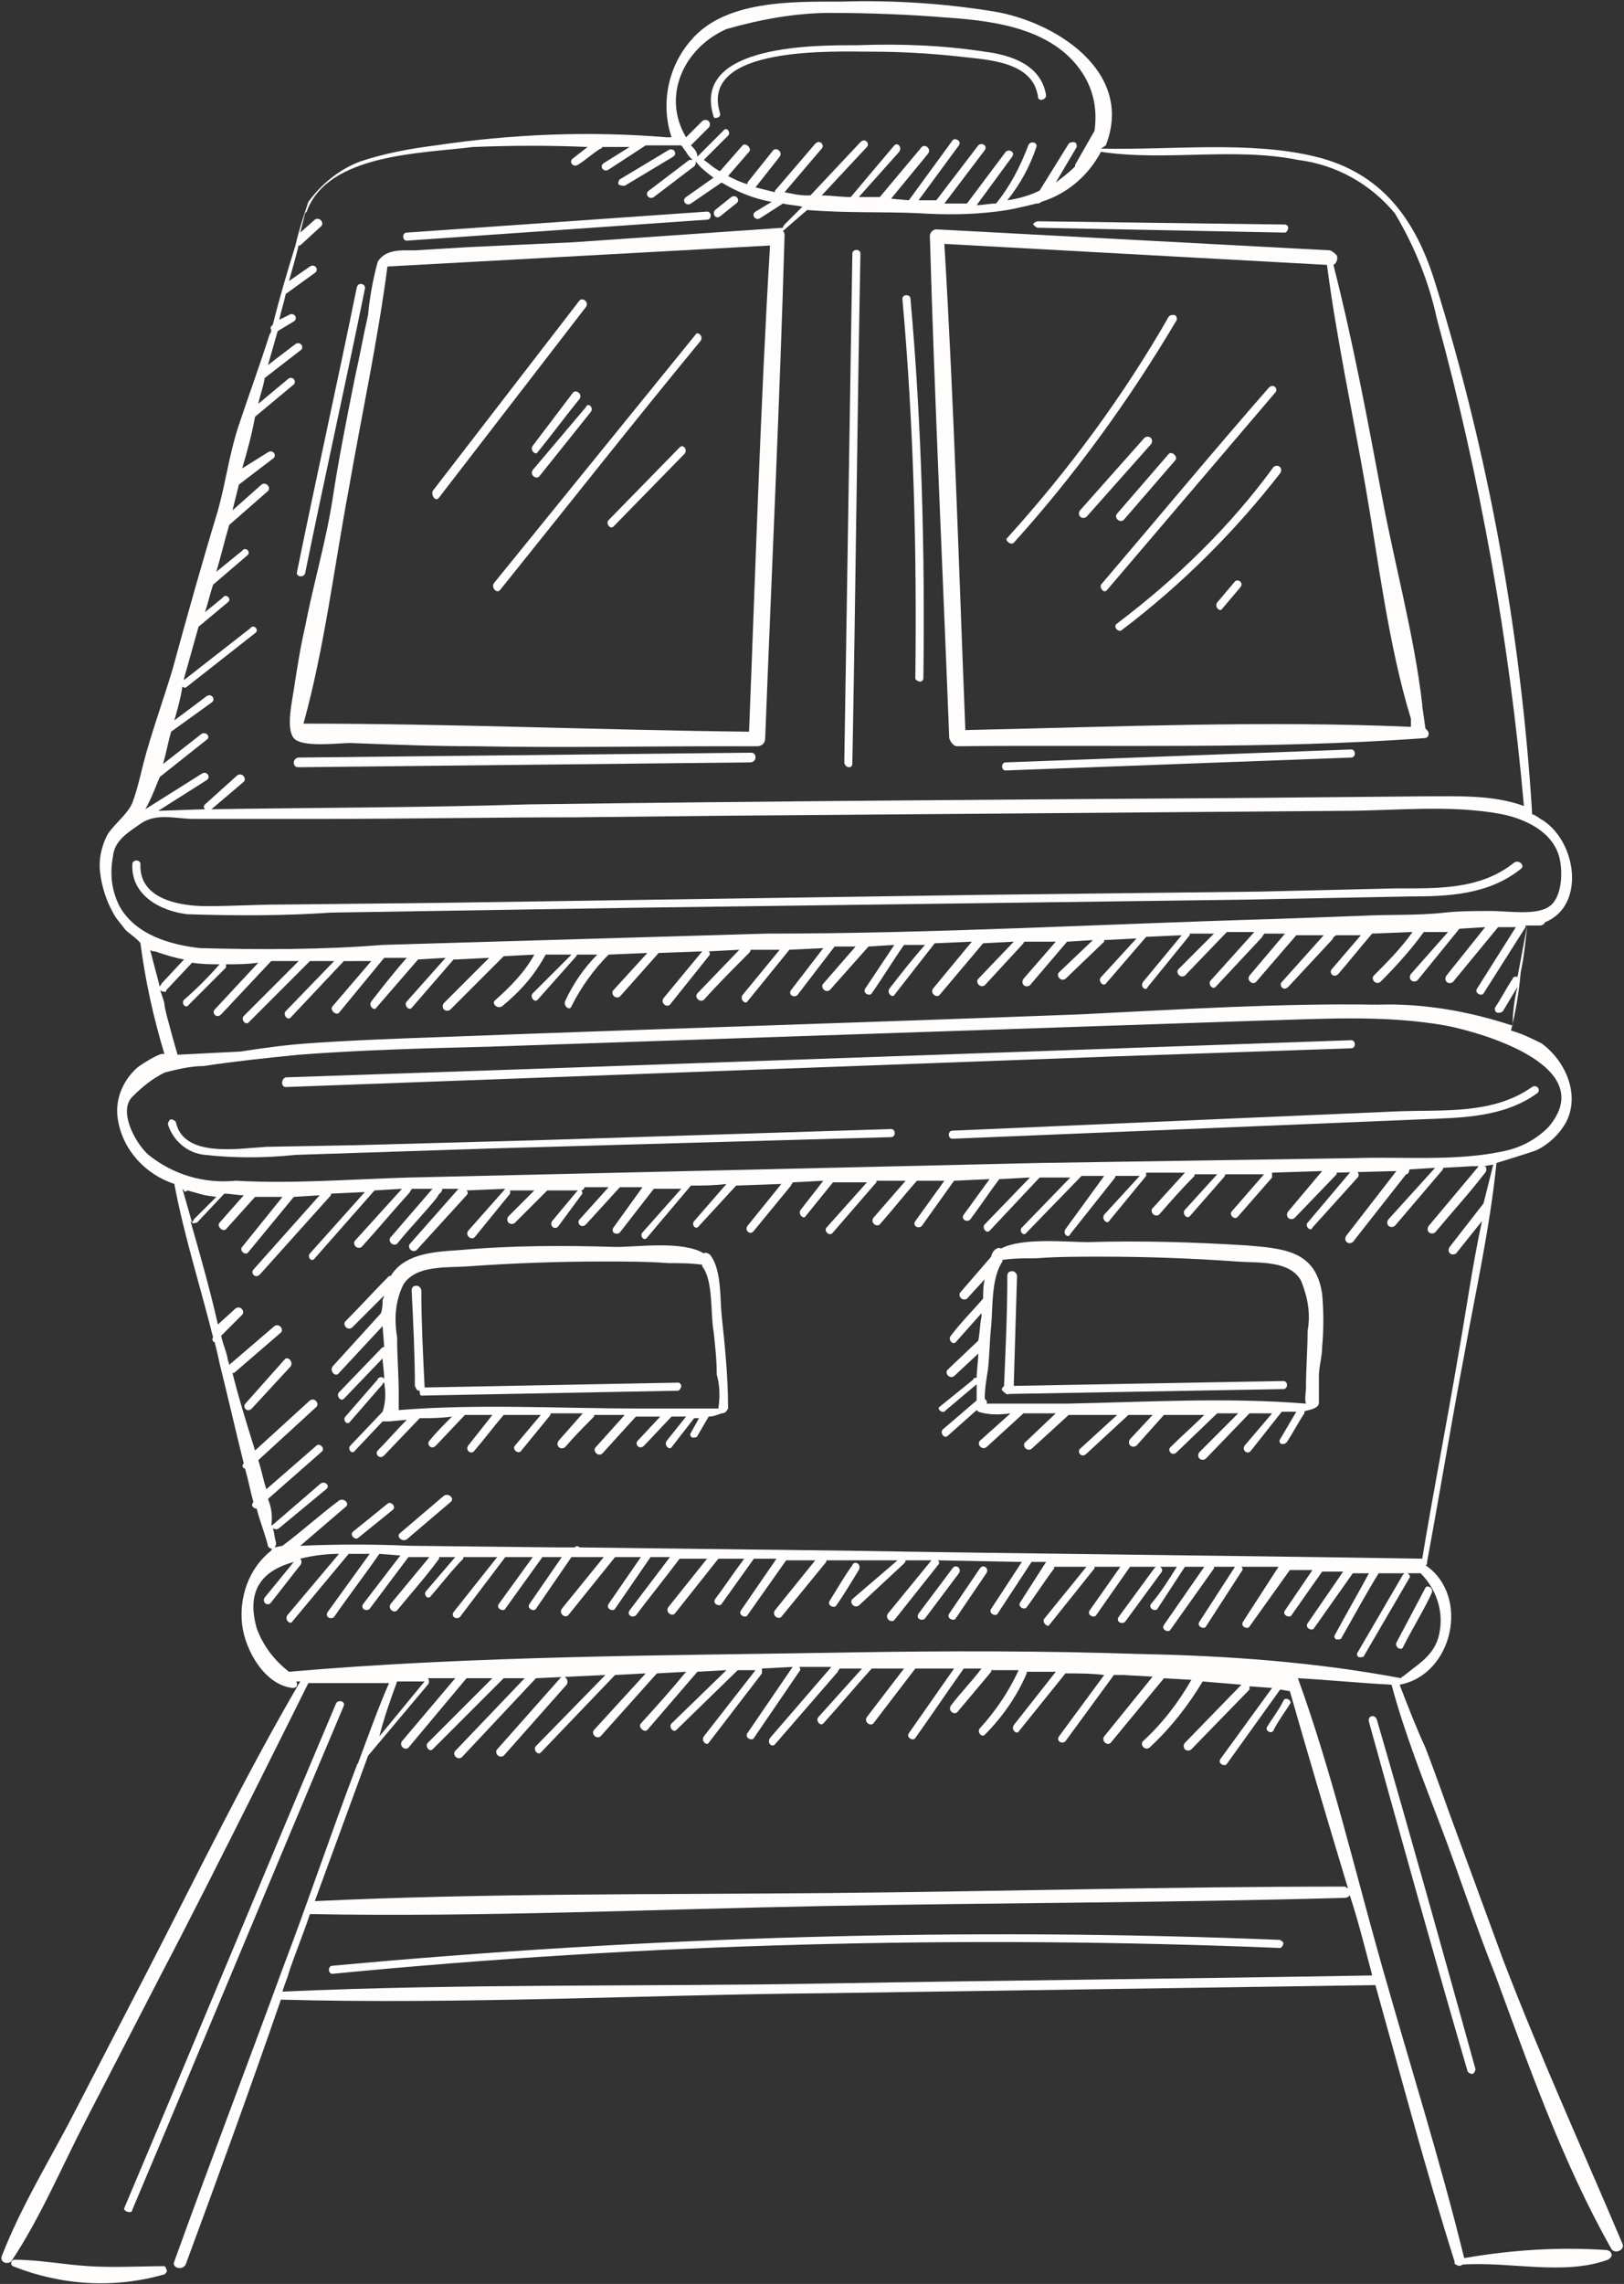 <?xml version="1.0" encoding="utf-8"?>
<!-- Generator: Adobe Illustrator 23.0.6, SVG Export Plug-In . SVG Version: 6.00 Build 0)  -->
<svg version="1.1" id="Layer_1" xmlns="http://www.w3.org/2000/svg" xmlns:xlink="http://www.w3.org/1999/xlink" x="0px" y="0px"
	 viewBox="0 0 100.6 141.4" style="enable-background:new 0 0 100.6 141.4;" xml:space="preserve">
<rect x="0" y="0" width="100.6" height="141.4" fill="#333333" stroke="none"/>
<style type="text/css">
	.st0{fill:#FFFCFC;}
</style>
<title>4</title>
<g id="_14">
	<path class="st0" d="M59.3,46.2c9.6-0.1,19.3,0.2,28.9-0.5c0.2,0,0.3-0.1,0.3-0.3c0-0.1-0.1-0.2-0.2-0.3l-0.2-1.4c0,0,0-0.1,0-0.1
		c-0.5-4.3-1.7-8.6-2.5-12.9c-0.9-4.8-1.8-9.6-3-14.3c0.2-0.1,0.3-0.4,0.2-0.6c-0.1-0.1-0.2-0.2-0.4-0.3l-24.4-1.3
		c-0.2,0-0.4,0.2-0.4,0.4c0.3,10.4,0.8,20.7,1.2,31.1C58.9,46,59.1,46.2,59.3,46.2z M82.2,16.4c0.6,4.6,1.6,9.2,2.4,13.8
		s1.4,9.7,2.8,14.3v0.5c-9.1-0.4-18.4,0-27.6,0.2c-0.4-10-0.7-20.1-1.3-30.1L82.2,16.4z"/>
	<path class="st0" d="M10.2,140.3c-1.5,0-3.1,0.1-4.7,0s-3.1-0.4-4.6-0.4c-0.2,0-0.3,0.3-0.1,0.4c3,1.2,6.3,1.4,9.4,0.5
		c0.1-0.1,0.2-0.2,0.1-0.3C10.3,140.4,10.2,140.3,10.2,140.3z"/>
	<path class="st0" d="M100.5,138.9c-2.5-5.9-5.1-11.6-7.4-17.6c-1.1-3-2.2-6-3.3-9c-0.5-1.4-1-2.8-1.5-4.1c-0.6-1.3-1.1-2.6-1.6-3.9
		c3.3-0.6,4.4-5.5,1.6-7.4l0,0c0.1,0,0.1-0.1,0.1-0.2c0.8-4.3,1.5-8.6,2.3-12.8c0.7-3.9,1.6-7.9,2-11.9c0,0,2.3-0.7,2.5-0.8
		c0.8-0.4,1.4-1,1.8-1.7c0.9-1.7,0-3.8-1.5-4.9c-0.6-0.3-1.2-0.6-1.9-0.8l0,0c0.3-1.2,0.5-2.4,0.6-3.6c0.2-0.9,0.3-1.9,0.4-2.9h0.1
		c0.1,0,0.1,0,0.2,0c0.1,0,0.1,0,0.2,0h0.3c0.1,0,0.3-0.1,0.3-0.2c2.5-1,2-4.9-0.1-6.3c-0.2-0.1-0.4-0.3-0.7-0.4c0,0,0-0.1,0-0.2
		c-0.7-11.1-2.7-22.1-6-32.7c-1.2-3.9-3.3-6.8-7.4-7.8s-8.9-0.4-13.3-0.5L68.5,9c1.8-4.6-3.2-7.7-7-8.3c-3.1-0.5-6.3-0.7-9.4-0.6
		c-3,0-7.2-0.1-9.3,2.4c-1.4,1.6-1.9,3.9-1.2,6h-0.3C36.5,8.1,31.7,8.3,27,9c-1.6,0.2-3.2,0.5-4.7,1c-1.3,0.5-2.4,1.4-3.2,2.5
		c-0.3,0.9-0.6,1.8-0.8,2.7c-0.5,1.6-1,3.3-1.4,4.9l0,0c-0.1,0.1-0.2,0.2-0.1,0.3c0,0,0,0,0,0c0,0.1,0,0.2-0.1,0.3
		c-0.6,1.9-1.3,3.8-1.9,5.6s-0.8,3.5-1.3,5.3c-1,3.3-1.9,6.5-2.8,9.8c-0.6,2-1.3,3.9-1.8,5.8c-0.2,0.8-0.4,1.7-0.7,2.5
		c-0.3,0.7-1,1.2-1.5,1.9c-0.4,0.7-0.6,1.6-0.5,2.4c0.1,0.9,0.4,1.8,0.8,2.5c0.2,0.4,0.5,0.7,0.8,1.1c0.1,0.1,0.8,0.6,0.9,0.8
		c0.3,2.3,0.8,4.6,1.5,6.9c-0.1-0.3-1.6,0.7-1.7,0.8c-0.9,0.8-1.4,2-1.2,3.2c0.3,1.9,1.7,3.4,3.5,4c0.6,3.2,1.6,6.3,2.4,9.5
		c-0.1,0.1,0,0.3,0.1,0.3c0,0,0,0,0,0c0.1,0.4,0.2,0.8,0.3,1.3c0.5,2,1,4.2,1.5,6.2c-0.1,0.1-0.1,0.2,0,0.3c0,0,0.1,0,0.1,0.1
		c0.2,0.7,0.3,1.3,0.5,2L15.7,93c-0.2,0.2,0,0.4,0.2,0.4c0.2,0.8,0.5,1.5,0.7,2.3c0,0.1,0.2,0.2,0.3,0.2c0,0-0.1,0-0.1,0.1
		c-1.4,1.1-2,2.9-1.8,4.6c0.2,1.6,1.4,3.7,3.1,3.9c0.1,0,0.3,0,0.3-0.2c0-0.1,0-0.2-0.1-0.2h0.3c-3.4,5.8-6.4,12-9.5,18l-4.5,8.7
		c-1.5,2.9-3.3,5.8-4.5,8.9c-0.1,0.4,0.4,0.5,0.6,0.3c1.8-2.7,3.1-5.8,4.6-8.7l4.7-9.1c3.1-5.9,9.1-18,9.1-18c1.7,0,3.3,0,5,0
		c-0.7,1.6-1.3,3.3-1.9,4.9l0,0c0,0.1-0.1,0.1-0.1,0.2c-1.6,4.2-3,8.4-4.6,12.6c-2.2,6-4.5,12-6.7,18.1c-0.2,0.4,0.5,0.6,0.7,0.2
		c2-5.4,4-10.9,5.9-16.4c11.2,0.3,22.5-0.3,33.8-0.4l34-0.5l0,0c1.6,5.7,3.1,11.4,4.9,17.1c0,0.1,0,0.2,0.1,0.2
		c0.1,0.1,0.3,0.1,0.4,0c2.9-0.2,6.3,0.7,9-0.3c0.2-0.1,0.3-0.3,0.2-0.4c0-0.1-0.2-0.2-0.3-0.2c-3-0.2-5.9,0-8.8,0.5
		c-1.5-6.1-3.4-12.1-5.1-18.1s-3.1-12-5.2-17.8c1.9,0.1,3.8,0.3,5.8,0.4c0.8,3,2,6,3.1,8.9s2.1,6,3.3,9c2.1,5.7,4.2,11.7,7.2,17
		C100,139.6,100.7,139.3,100.5,138.9z M45,1.8c2.1-0.6,4.3-1,6.4-1c2.5,0,5,0.1,7.4,0.3c2.9,0.2,6.3,0.7,8.1,3.2
		c0.8,1.1,1.1,2.4,0.9,3.8c-0.4,0.7-0.8,1.4-1.2,2.1c0,0,0,0.1,0,0.1c-0.4,0.4-0.8,0.7-1.2,1l0,0l1.3-2.2c0-0.1,0-0.3-0.2-0.3
		c-0.1,0-0.2,0-0.3,0.1l-1.8,2.9c-0.6,0.3-1.3,0.5-2,0.6c0.8-1,1.4-2.1,1.8-3.3c0.1-0.3-0.4-0.4-0.5-0.1c-0.5,1.3-1.1,2.5-2,3.6
		c-0.4,0-0.8,0.1-1.2,0.1l2.2-3c0.2-0.3-0.2-0.5-0.4-0.3l-2.4,3.2c-0.5,0-0.9,0-1.4,0L61,9.3c0.2-0.3-0.2-0.5-0.4-0.3L58,12.4h-0.4
		h-0.7L59.4,9c0.2-0.3-0.3-0.5-0.4-0.3l-2.7,3.7l-1.1-0.1l2.3-2.8c0.2-0.3-0.2-0.6-0.4-0.4l-2.6,3.1h-1.3l2.5-2.8
		c0.2-0.3-0.1-0.6-0.3-0.4l-2.7,3.2l0,0c-0.6,0-1.2-0.1-1.8-0.1l2.8-3c0.2-0.2-0.1-0.6-0.4-0.3l-3.1,3.3H50c-0.5,0-0.9-0.1-1.4-0.2
		l2.3-2.7c0.2-0.2-0.1-0.6-0.4-0.3l-2.4,2.8c-0.1,0.1-0.1,0.1-0.1,0.2c-0.4-0.1-0.8-0.2-1.2-0.3l1.5-1.9c0.2-0.3-0.2-0.6-0.4-0.4
		l-1.6,2c0,0,0,0,0,0.1c-0.4-0.1-0.8-0.3-1.2-0.5l1.3-1.5c0.2-0.2-0.2-0.6-0.4-0.4l-1.4,1.6c-0.4-0.2-0.7-0.5-1-0.7l1.5-1.5
		c0.2-0.2-0.1-0.6-0.3-0.3l-1.6,1.6C43.2,9.4,43,9.2,42.8,9l1.1-1.1c0.1-0.1,0.1-0.3,0-0.4s-0.3-0.1-0.4,0l-1,1C41,6,42.3,3,45,1.8z
		 M9.9,48.1l2.9-2.3c0.3-0.2-0.1-0.6-0.4-0.3l-2.3,1.8c0.2-0.7,0.3-1.3,0.5-2l2.5-1.8c0.3-0.2,0-0.6-0.3-0.4l-2,1.5
		c0.2-0.7,0.4-1.4,0.5-2.1c0.1,0.1,0.2,0.1,0.3,0c1.4-1.1,2.8-2.2,4.2-3.3c0.3-0.2-0.1-0.6-0.3-0.3l-4.1,3.2c0,0,0,0,0-0.1l0.9-3.2
		l1.8-1.5c0.3-0.2-0.1-0.6-0.3-0.3l-1.1,0.9c0.2-0.6,0.3-1.1,0.5-1.7l2.1-1.8c0.3-0.2-0.1-0.6-0.3-0.3l-1.6,1.3
		c0.3-1,0.5-1.9,0.8-2.9l2.4-2.1c0.2-0.2-0.1-0.6-0.4-0.4l-1.8,1.6l0.4-1.6l2.1-1.6c0.3-0.2,0-0.6-0.3-0.4L15,29
		c0.3-1,0.6-2.1,0.8-3.2l2.4-2c0.2-0.2-0.1-0.6-0.4-0.3l-1.8,1.5c0.1-0.5,0.3-1,0.4-1.6l2.2-1.7c0.3-0.2,0-0.6-0.3-0.4l-1.7,1.3
		l0.6-2.1l1-0.6c0.3-0.2,0-0.6-0.3-0.4l-0.6,0.3c0.1-0.5,0.3-1.1,0.4-1.6l0,0l1.8-1.3c0.3-0.2,0-0.6-0.3-0.4l-1.3,0.9
		c0.2-0.7,0.4-1.4,0.6-2.2c0.1,0,0.1,0,0.2-0.1l1.2-1.1c0.2-0.2-0.1-0.6-0.4-0.4l-0.9,0.8c0.1-0.4,0.2-0.8,0.3-1.2c0,0,0,0,0.1-0.1
		c1.3-3.6,7.2-3.6,10.3-4C31.9,9,34.1,9,36.4,9.1l-0.9,0.7c-0.3,0.2,0,0.6,0.3,0.4c0.5-0.3,0.9-0.7,1.4-1c0,0,0.1,0,0.1-0.1h1.7
		l-1.6,1c-0.3,0.2,0,0.6,0.3,0.4l2.3-1.5c0.8,0,1.5,0,2.2,0c0.1,0.1,0.2,0.3,0.3,0.4c0.1,0.2,0.2,0.3,0.4,0.5c-0.1,0-0.1,0-0.2,0
		l-2.5,1.9c-0.3,0.2,0,0.6,0.3,0.4l2.5-1.9c0.1-0.1,0.1-0.2,0.1-0.3c0.3,0.4,0.7,0.7,1.1,1l-1.7,1.2c-0.3,0.2,0,0.6,0.3,0.4l1.9-1.3
		l0,0c1,0.6,2,1,3.1,1.2l-1,0.6c-0.3,0.2,0,0.6,0.3,0.4l1.4-0.9l0,0c0.4,0.1,0.8,0.1,1.2,0.2l-1.1,1.1c0,0-0.1,0.1-0.1,0.2L35.5,15
		L29,15.3l-3.3,0.2c-0.8,0-1.8-0.1-2.3,0.7c-0.3,1.1-0.5,2.2-0.6,3.3c-0.3,1.3-0.5,2.5-0.8,3.8c-0.5,2.5-1,5-1.4,7.6
		s-1.2,5.3-1.7,7.9c-0.3,1.3-0.5,2.6-0.7,3.9c-0.1,0.7-0.5,2.4,0,3S21,46,21.7,46c2.6,0.1,5.2,0.2,7.8,0.2c5.2,0.1,10.3,0,15.5,0
		h1.9c0.3,0,0.5-0.2,0.5-0.5c0.4-10.3,0.9-20.7,1.2-31.1c0-0.1,0-0.2-0.1-0.3L50,13c2.4,0.2,4.8,0.1,6.9,0.2
		c1.6,0.1,3.2,0.1,4.8-0.1l0,0c0.9-0.1,1.7-0.3,2.5-0.5c0.1,0,0.2,0,0.3-0.1l0,0c1.6-0.5,2.9-1.6,3.7-3.1c4,0.6,8.2-0.3,12.2,0.5
		c2.4,0.3,4.5,1.5,6,3.3c1.2,2,2.1,4.2,2.6,6.5c2.7,9.9,4.5,20,5.4,30.2c-1.9-0.7-4.1-0.6-6.1-0.6l-10.9,0.1
		c-14.9,0.1-29.8,0.2-44.7,0.4C26.3,50,19.7,50,13.1,50.1l2-1.7c0.2-0.2-0.1-0.6-0.4-0.4l-2,1.8c-0.1,0.1-0.1,0.2,0,0.3c0,0,0,0,0,0
		l-2.9,0.1l3-1.9c0.3-0.2,0-0.6-0.3-0.4l-3.5,2.2C9.4,49.4,9.6,48.8,9.9,48.1z M47.7,15.2c-0.6,10-0.9,20.1-1.3,30.1
		c-9.2-0.1-18.4-0.5-27.6-0.5c1.3-4.7,1.9-9.7,2.8-14.5c0.8-4.6,1.8-9.2,2.4-13.8L47.7,15.2z M7.4,56.1c-0.5-1-0.6-2-0.4-3.1
		c0.1-1,1-1.5,1.7-2c1-0.7,2.2-0.3,3.3-0.3c2.6,0,5.3,0,7.9,0c5.2,0,10.5-0.1,15.7-0.1l9.6-0.1c12.7-0.1,25.3-0.2,38-0.3
		c3.2,0,6.6-0.4,9.8,0.2c1.5,0.3,3.2,1.1,3.6,2.7c0.2,0.8,0.2,2.4-0.6,3s-2.6,0.3-3.6,0.3s-2,0-2.9,0.1c-1.8,0.2-3.4,0.1-5.2,0.2
		l-5.5,0.2c-10.4,0.3-20.8,0.9-31.3,0.9l-23.8,0.7c-3.7,0.3-7.5,0.3-11.3,0.2C10.6,58.5,8.4,57.9,7.4,56.1z M9.3,58.8
		c0.1,0.1,0.2,0.1,0.3,0.1c0.6,0.2,1.2,0.4,1.8,0.5L10,60.9c0,0.1-0.1,0.1-0.1,0.2C9.7,60.3,9.5,59.6,9.3,58.8z M9.9,61.2
		c0,0.1,0.1,0.2,0.3,0.2c0.1,0,0.1,0,0.1-0.1l1.6-1.7l0,0c0.6,0.1,1.2,0.1,1.7,0.1c-0.7,0.8-1.4,1.5-2.2,2.2
		c-0.2,0.2,0.1,0.6,0.3,0.3l2.3-2.3c0-0.1,0-0.2,0-0.2c0.7,0,1.3,0,2-0.1l-2.7,2.9c-0.2,0.2,0.1,0.6,0.4,0.3l3.1-3.3h0.5h1.2
		c-1.1,1.1-2.3,2.3-3.4,3.4c-0.2,0.2,0.1,0.6,0.3,0.4l3.8-3.8h1.5l-3,3.1c-0.2,0.2,0.1,0.6,0.3,0.4l3.3-3.5H23l-2.4,2.8
		c-0.2,0.2,0.2,0.6,0.4,0.4l2.8-3.4h1.4c-0.8,0.9-1.5,1.8-2.2,2.7c-0.2,0.3,0.2,0.6,0.3,0.4l2.6-3l1.7-0.1L25.2,62
		c-0.2,0.2,0.1,0.6,0.3,0.4l2.6-3l0,0h0.2l2-0.1l-2.8,2.8c-0.1,0.1-0.1,0.3,0,0.4s0.3,0.1,0.4,0l3.3-3.3l1.9-0.1
		c-0.6,1.1-1.5,2-2.4,2.8c-0.3,0.2,0.1,0.6,0.4,0.4c1.1-0.9,2-1.9,2.7-3.2h1.6L33,61.5c-0.2,0.2,0.1,0.6,0.3,0.4l2.4-2.7
		c0,0,0-0.1,0.1-0.1h1.2c-0.8,0.8-1.5,1.8-2,2.9c-0.1,0.3,0.3,0.6,0.4,0.3c0.6-1.2,1.4-2.3,2.3-3.2l2.4-0.1l-2.1,2.3
		c-0.2,0.2,0.1,0.6,0.4,0.4c0.8-0.9,1.6-1.8,2.4-2.7l2.7-0.1l-2.4,2.9c-0.2,0.3,0.2,0.6,0.4,0.4c0.8-1,1.6-2,2.4-3
		c0.1-0.1,0.1-0.2,0-0.3l1.9-0.1l-2.6,2.7c-0.2,0.2,0.1,0.6,0.4,0.4c0.9-1,1.9-2,2.8-2.9c0,0,0.1-0.1,0.1-0.2h1.8l-2.3,2.8
		c-0.2,0.3,0.2,0.6,0.3,0.4l2.6-3.2l2.1-0.1L49,61.3c-0.2,0.3,0.2,0.5,0.4,0.3l2.3-3H53l-2,2.3c-0.2,0.2,0.1,0.6,0.4,0.4
		c0.8-0.9,1.6-1.8,2.4-2.7l1.6-0.1c-0.6,0.9-1.2,1.8-1.8,2.7c-0.2,0.3,0.3,0.5,0.4,0.3c0.7-1,1.3-2,2-3h1.3
		c-0.8,0.9-1.5,1.8-2.2,2.7c-0.2,0.3,0.2,0.6,0.3,0.4l2.5-3.2l2.3-0.1l-2.4,2.9c-0.2,0.3,0.2,0.6,0.4,0.4l2.7-3.2l0,0l1.9-0.1
		l-2.2,2.3c-0.2,0.2,0.1,0.6,0.4,0.4l2.4-2.6c0,0,0-0.1,0.1-0.1h1.9l-2,2.3c-0.2,0.3,0.1,0.6,0.4,0.4l2.3-2.7l1.6-0.1l-2.1,2
		c-0.2,0.2,0.1,0.6,0.4,0.4l2.4-2.3v-0.1l2-0.1l-2.2,2.4c-0.2,0.2,0.1,0.6,0.3,0.4l2.5-2.9l0,0l2.2-0.1l-2.4,2.9
		c-0.2,0.3,0.2,0.6,0.3,0.3l2.6-3.2c0,0,0,0,0-0.1h1.5l-2.2,2.2c-0.2,0.2,0.1,0.6,0.4,0.4l2.6-2.7h1.7L75,60.7
		c-0.2,0.2,0.1,0.6,0.3,0.4l2.9-3.1c0-0.1,0.1-0.1,0.1-0.2h1.3l-2.2,2.6c-0.2,0.3,0.2,0.6,0.4,0.4l2.5-2.9H82l-2.6,2.9
		c-0.2,0.2,0.1,0.6,0.4,0.3l2.7-2.9c0,0,0.1-0.1,0.1-0.2c0.1,0,0.1-0.1,0.2-0.1h1.5l-1.8,2.1c-0.2,0.2,0.1,0.6,0.4,0.3
		c0.7-0.8,1.4-1.7,2.1-2.5l2.5-0.1c-0.7,1-1.6,1.9-2.4,2.7c-0.2,0.2,0.1,0.6,0.4,0.4c1-1,1.9-2,2.7-3.1h1.5l-2.3,2.6
		c-0.2,0.3,0.1,0.6,0.4,0.4l2.6-3.2l0,0l1.6-0.1l-2.4,3c-0.2,0.3,0.1,0.6,0.4,0.4l2.8-3.4h1.1l-2.4,3.8c-0.2,0.3,0.3,0.5,0.4,0.3
		l2.6-4.1c0,0,0-0.1,0-0.1h0.1c-0.2,1.1-0.4,2.1-0.6,3.2l0,0c-0.1-0.1-0.3,0-0.3,0.1c0,0,0,0,0,0c-0.4,0.6-0.7,1.2-1.1,1.8
		c0,0.1,0,0.3,0.2,0.3c0.1,0,0.2,0,0.3-0.1l0.9-1.5c-0.2,0.8-0.3,1.6-0.3,2.4c-2.7-0.9-5.6-1.4-8.4-1.3c-6.1-0.1-12.3,0.3-18.4,0.6
		c-13.2,0.5-26.3,0.9-39.5,1.4c-2.8,0.1-5.6,0.2-8.4,0.4c-1.4,0.1-2.8,0.3-4.1,0.5L11,65.3c0,0-0.7-2.4-0.8-3
		C10.2,62,10,61.6,9.9,61.2z M9.2,71.5c-0.8-0.7-1.9-2.7-1-3.6c0.6-0.6,1.2-1.1,2-1.5c0.8-0.2,1.6-0.4,2.4-0.4
		c2-0.3,3.9-0.5,5.9-0.7c3.9-0.3,7.9-0.4,11.8-0.5l23.7-0.8l23.7-0.8c4-0.1,8-0.4,11.9,0.3c2.5,0.5,9.5,2.6,6.3,6.3
		c-0.8,0.8-1.8,1.3-2.9,1.5c-2.9,0.6-6.1,0.3-9.1,0.4L64.4,72c-13,0.3-26,0.6-39,0.9c-3.6,0.1-7.2,0.4-10.8,0.2
		C12.6,73.3,10.7,72.7,9.2,71.5z M11.3,73.6l0.1,0.1c0,0.1,0.1,0.1,0.2,0c0,0,0,0,0,0c0.4,0.1,0.7,0.2,1.1,0.3l0.7,0.1L12,75.5
		c0,0.1-0.1,0.1-0.1,0.2C11.7,75,11.5,74.3,11.3,73.6z M16.6,92.8l3.3-2.9c0.3-0.2-0.1-0.6-0.3-0.4l-3.1,2.7
		c-0.2-0.6-0.3-1.2-0.5-1.8l3.6-3.3c0.2-0.2-0.1-0.6-0.4-0.4l-3.4,3.1c-0.5-1.6-1-3.2-1.4-4.8c0,0,0,0,0.1,0l2.9-2.5
		c0.2-0.2-0.1-0.6-0.4-0.4l-2.8,2.4c0-0.1-0.1-0.3-0.1-0.4c-0.1-0.5-0.3-0.9-0.4-1.4l1.3-1.3c0.2-0.2-0.1-0.6-0.4-0.4l-1.1,1
		c-0.5-2.2-1.1-4.3-1.7-6.4c0.1,0.1,0.2,0.2,0.3,0.1c0,0,0,0,0.1,0l1.6-1.7c0,0,0.1-0.1,0.1-0.1c0.4,0,0.8,0.1,1.2,0.1l-1.5,1.7
		c-0.2,0.2,0.2,0.6,0.4,0.4l1.8-2c0.5,0,1.1,0,1.7,0L15,77.2c-0.2,0.2,0.2,0.6,0.4,0.3c0.9-1.1,1.9-2.3,2.8-3.4l1.6-0.1l-4.1,4.6
		c-0.2,0.2,0.1,0.6,0.4,0.3l4.4-4.9c0,0,0-0.1,0-0.1l2.1-0.1l-3.4,3.8c-0.2,0.2,0.1,0.6,0.3,0.3l3.7-4.2l1.7-0.1l-2.9,3.2
		c-0.2,0.2,0.1,0.6,0.4,0.4c1-1.1,2-2.3,3-3.4c0-0.1,0.1-0.1,0.1-0.2h1.3l0,0l-0.1,0.1l-2.5,2.9c-0.2,0.2,0.1,0.6,0.4,0.4
		c0.8-1,1.7-1.9,2.5-2.9c0-0.1,0.1-0.1,0.1-0.2c0.1,0,0.2-0.2,0.2-0.3h1l-3,3.4c-0.2,0.2,0.1,0.6,0.4,0.4l3.1-3.4
		c0.1-0.1,0.1-0.2,0-0.3l2.4-0.1L29,76.2c-0.2,0.3,0.2,0.6,0.4,0.4l2.2-2.7c0-0.1,0-0.2,0-0.2h1.5l-1.6,1.6c-0.1,0.1-0.1,0.3,0,0.4
		c0.1,0.1,0.3,0.1,0.4,0l2-2h1.9l-0.1,0.1l-1.5,1.8c-0.2,0.3,0.2,0.6,0.4,0.3L36,74c0.1-0.1,0.1-0.2,0-0.3l0,0
		c0.1,0,0.2-0.1,0.2-0.2h1.5l-1.8,2c-0.2,0.2,0.1,0.6,0.4,0.3l2.1-2.3h1.4L38,76c-0.2,0.3,0.2,0.5,0.4,0.3l2.1-2.7h1.7l-2.4,2.7
		c-0.2,0.2,0.1,0.6,0.3,0.3l2.7-3.2c0.7,0,1.4,0,2.2-0.1l-2,2.3c-0.2,0.2,0.1,0.6,0.3,0.3l2.3-2.5l2.8-0.1l-2.1,2.6
		c-0.2,0.3,0.2,0.6,0.4,0.3l2.3-2.8c0-0.1,0.1-0.1,0.1-0.2l1.9-0.1l-1.4,1.8c-0.2,0.3,0.2,0.6,0.3,0.4l1.7-2.1h2.1l-2.5,2.8
		c-0.2,0.2,0.2,0.6,0.4,0.3l2.6-3c0.1-0.1,0.1-0.1,0.1-0.2h1.8c-0.7,0.8-1.3,1.5-2,2.3c-0.2,0.3,0.2,0.6,0.4,0.4
		c0.8-0.9,1.5-1.8,2.3-2.7h1.7l-1.8,2.5c-0.2,0.3,0.2,0.5,0.4,0.3l2-2.8l2.2-0.1l-1.6,2.2c-0.2,0.3,0.2,0.5,0.4,0.3
		c0.6-0.8,1.2-1.7,1.8-2.5l1.9-0.1l-2.8,2.9c-0.2,0.2,0.1,0.6,0.3,0.4l3.1-3.3h0.6h1.3l-3,3.1c-0.2,0.2,0.1,0.6,0.3,0.3l3.4-3.5h1.4
		L66,76.1c-0.2,0.3,0.2,0.6,0.3,0.3l2.7-3.4c0,0,0.1-0.1,0.1-0.2h1.5l-2.2,2.4c-0.2,0.3,0.2,0.6,0.3,0.4l2.3-2.8c0-0.1,0-0.1,0-0.2
		h2.4l-2,2.2c-0.2,0.2,0.1,0.6,0.4,0.4c0.7-0.8,1.4-1.6,2.1-2.3c0.1-0.1,0.1-0.1,0.1-0.2h1.4l-2,2.2c-0.2,0.2,0.1,0.6,0.3,0.4
		l2.1-2.4c0,0,0.1-0.1,0.1-0.2h2.4l-2,2.3c-0.2,0.2,0.2,0.6,0.4,0.3l2.1-2.4c0-0.1,0-0.2,0-0.3l3.1-0.1L79.8,75
		c-0.1,0.1-0.1,0.3,0,0.4s0.3,0.1,0.4,0l2.6-2.7v-0.1l3.7-0.1l-3.1,4c-0.2,0.3,0.1,0.6,0.4,0.4c1.1-1.4,2.2-2.8,3.3-4.2
		c0.1,0,0.2-0.1,0.2-0.3c0,0,0,0,0,0l1.6-0.1L86,75.5c-0.2,0.3,0.1,0.6,0.4,0.4l2.9-3.4c0,0,0.1-0.1,0.1-0.2l1.8-0.1h0.4l0,0
		l-3.1,3.7c-0.2,0.3,0.1,0.6,0.4,0.4c1-1.2,2.1-2.4,3.1-3.7c0.1-0.1,0.1-0.3,0-0.4c0,0,0,0-0.1,0l0.6-0.1c-0.2,0.8-0.4,1.6-0.6,2.4
		c-0.7,0.9-1.4,1.8-2.1,2.7c-0.2,0.3,0.1,0.6,0.4,0.4l1.6-2c-0.6,2.8-1,5.7-1.5,8.5c-0.7,4.1-1.5,8.2-2.2,12.4
		C76,96.3,64.1,96.2,52.2,96l-16.3-0.2c-0.1-0.1-0.2-0.1-0.3,0h-1.1l-9.1-0.1c-2.3-0.1-4.5-0.1-6.8,0l2.8-2.4
		c0.3-0.2-0.1-0.6-0.4-0.4c-1.2,0.9-2.3,1.9-3.5,2.8l-0.5,0.1c0.1-0.1,0.1-0.2,0.1-0.3c-0.1-0.3-0.1-0.6-0.2-0.9
		c0.1,0.1,0.3,0.1,0.4,0l2.9-2.4c0.3-0.2-0.1-0.6-0.4-0.3l-2.9,2.5c0,0-0.1,0-0.1,0.1C16.9,93.8,16.8,93.3,16.6,92.8z M24.6,104.1
		h1.7l0,0l-2.8,3.4C23.8,106.3,24.2,105.2,24.6,104.1z M83.6,117.3c0.5,1.5,0.9,3.1,1.3,4.6l0.1,0.4c-11.3,0.2-22.6,0.3-33.9,0.5
		c-11.2,0.2-22.4,0-33.6,0.5c0.1-0.4,0.3-0.8,0.4-1.2c0.4-1.2,0.9-2.4,1.3-3.6l0,0c10.6,0.2,21.3-0.3,32-0.5s21.3-0.2,32-0.5
		C83.5,117.5,83.6,117.4,83.6,117.3z M83.5,116.9c-0.1,0-0.1-0.1-0.2-0.1c-10.7,0-21.3,0.3-32,0.4s-21.2,0-31.8,0.5
		c1.1-3,2.2-6,3.3-9l3.7-4.4c0.1-0.1,0.1-0.3,0-0.4c0,0,0,0,0,0h1.7l-3.3,3.9c-0.2,0.3,0.2,0.6,0.4,0.4l3.6-4.3h1.6l-4,4
		c-0.2,0.2,0.1,0.6,0.3,0.4l4.4-4.4l0,0h1.3l-4.3,4.5c-0.2,0.2,0.1,0.6,0.4,0.4l4.6-4.9l0,0l4.3-0.2l-4.3,4.4
		c-0.2,0.2,0.1,0.6,0.3,0.4l4.6-4.8l0,0l1.9-0.1c-1.1,1.2-2.1,2.3-3.2,3.5c-0.2,0.2,0.1,0.6,0.4,0.4l3.4-3.8c0,0,0.1-0.1,0.1-0.1
		l1.8-0.1c-0.9,1.1-1.8,2.1-2.8,3.2c-0.2,0.2,0.2,0.6,0.4,0.4l3.1-3.6l1.8-0.1l-3.4,3.3c-0.2,0.2,0.1,0.6,0.3,0.4l3.8-3.7h1.1
		l-3.2,4.1c-0.2,0.3,0.2,0.6,0.3,0.4l3.3-4.3c0-0.1,0-0.2,0-0.3l1.9-0.1l-2.8,4.1c-0.2,0.3,0.3,0.5,0.4,0.3l2.8-4.1
		c0.1-0.1,0.1-0.2,0-0.3h2l-3.8,4.4c-0.2,0.3,0.1,0.6,0.3,0.4l3.9-4.5c0-0.1,0.1-0.1,0.1-0.2h1.4l-2.7,3c-0.2,0.2,0.1,0.6,0.3,0.4
		c1-1.1,2-2.3,3-3.4h2l-2.3,3c-0.2,0.3,0.2,0.6,0.4,0.4l2.6-3.4h2.4l-2.8,4c-0.2,0.3,0.3,0.5,0.4,0.3c1-1.4,2-2.9,3-4.3h1.1
		c-0.6,0.8-1.3,1.5-1.9,2.3c-0.2,0.3,0.2,0.6,0.4,0.4l2.1-2.5c0,0,0-0.1,0-0.1h1.7c-0.6,1.3-1.4,2.5-2.4,3.6
		c-0.2,0.2,0.1,0.6,0.3,0.4c1.1-1.1,2-2.4,2.6-3.8c0,0,0-0.1,0-0.1h1.8l-2.6,3.3c-0.2,0.3,0.2,0.6,0.3,0.4l2.9-3.6
		c0.8,0,1.6,0,2.4,0.1l-2.8,3.8c-0.2,0.3,0.2,0.5,0.4,0.3l3-4.1h0.6l1.8,0.1l-3,3.7c-0.2,0.3,0.2,0.6,0.4,0.4l3.3-4l1.7,0.1
		c-0.8,1.4-1.8,2.7-3,3.8c-0.2,0.2,0.1,0.6,0.4,0.4c1.3-1.2,2.4-2.6,3.3-4.1l2.4,0.2l-3.5,3.6c-0.1,0.1-0.1,0.3,0,0.4s0.3,0.1,0.4,0
		l3.6-3.7c0-0.1,0-0.2,0-0.2l1.4,0.1l-3.2,4.4c-0.2,0.3,0.3,0.5,0.4,0.3l3.3-4.6l0,0l0.6,0.1C80.9,108.2,82.2,112.6,83.5,116.9z
		 M70.6,102.4c-5.9-0.2-11.9-0.2-17.8-0.1c-11.6,0.2-23.4,0.2-34.9,1.2c-0.9-0.7-1.6-1.6-2-2.7c-0.7-2.5,0.5-3.6,2.3-4.1l-1.8,2.2
		c-0.2,0.3,0.2,0.6,0.4,0.3l1.8-2.3c0.1-0.1,0.1-0.3,0-0.4c0,0,0,0,0,0c0.8-0.2,1.6-0.3,2.4-0.3c-1.1,1.3-2.1,2.5-3.2,3.8
		c-0.2,0.3,0.2,0.6,0.3,0.4l3.5-4.2c0.4,0,0.8,0,1.3,0l-2.6,3.6c-0.2,0.3,0.2,0.5,0.4,0.3c0.9-1.3,1.9-2.6,2.8-3.9l1.3,0.1l-2.3,3
		c-0.2,0.3,0.2,0.5,0.4,0.3l2.4-3.2h1.3l-2.4,2.9c-0.2,0.3,0.2,0.6,0.4,0.4c0.9-1.1,1.8-2.1,2.6-3.2c0,0,0-0.1,0-0.1h1l-1.8,2.1
		c-0.2,0.2,0.1,0.6,0.3,0.3c0.7-0.8,1.3-1.6,2-2.3c0,0,0,0,0-0.1h2.1l-2.7,3.4c-0.2,0.3,0.2,0.5,0.4,0.3l2.8-3.7l0,0H33l-2.1,2.9
		c-0.2,0.3,0.3,0.5,0.4,0.3c0.8-1.1,1.5-2.1,2.3-3.2h1.2l-2,2.9c-0.2,0.3,0.3,0.5,0.4,0.3l2.2-3.2h2l-2.6,3.2
		c-0.2,0.3,0.2,0.6,0.4,0.4l2.9-3.6h1.6l-2,2.9c-0.2,0.3,0.3,0.5,0.4,0.3l2.2-3.2h1.2l-2.5,3.3c-0.2,0.3,0.2,0.5,0.4,0.3
		c0.9-1.2,1.8-2.3,2.7-3.5h1.7l-2.4,3c-0.2,0.3,0.2,0.6,0.4,0.4l2.7-3.4h1.6c-0.6,0.8-1.2,1.7-1.8,2.5c-0.2,0.3,0.3,0.5,0.4,0.3
		l2-2.8h1.4l-2.2,3.2c-0.2,0.3,0.3,0.5,0.4,0.3l2.4-3.4l0,0h1.8L48,99.7c-0.2,0.3,0.2,0.6,0.4,0.4l2.7-3.3c0,0,0.1-0.1,0.1-0.2h1.1
		h3.3L52.8,99c-0.2,0.2,0.1,0.6,0.4,0.4l2.8-2.6c0,0,0.1-0.1,0.1-0.2h1.6L55,99.9c-0.2,0.3,0.2,0.6,0.4,0.4l2.7-3.4
		c0.1-0.1,0.1-0.2,0-0.3l5.2,0.1l-1.9,2.9c-0.2,0.3,0.3,0.5,0.4,0.3l2.1-3.2h0.9l-1.6,2.5c-0.2,0.3,0.3,0.5,0.4,0.3
		c0.6-0.8,1.1-1.6,1.7-2.4v-0.1h2l-2.6,3.2c-0.2,0.2,0.2,0.6,0.3,0.4l2.8-3.5c0,0,0-0.1,0-0.1h1.6l-1.9,2.7
		c-0.2,0.3,0.3,0.5,0.4,0.3l2.1-3h1.6c0.1,0.1,0.2,0.1,0.3,0h1c-0.5,0.8-1,1.6-1.6,2.3c-0.2,0.3,0.3,0.5,0.4,0.3l1.7-2.6l0,0h1.2
		l-2.5,3.6c-0.2,0.3,0.3,0.5,0.4,0.3l2.7-3.8c0,0,0,0,0-0.1h1.3l-2.2,3.4c-0.2,0.3,0.3,0.5,0.4,0.3l2.2-3.4c0.1-0.1,0.1-0.2,0-0.3
		h2.3l-2.2,3.4c-0.2,0.3,0.3,0.5,0.4,0.3l2.5-3.5h1.4l-1.7,2.5c-0.2,0.3,0.3,0.5,0.4,0.3l1.9-2.7h1.3l-2.2,3.2
		c-0.2,0.3,0.3,0.5,0.4,0.3l2.4-3.4h1c-0.7,1.3-1.4,2.5-2.1,3.8c-0.1,0.1,0,0.3,0.1,0.3s0.3,0,0.3-0.1c0.8-1.4,1.5-2.7,2.3-4l0,0
		h1.6c0,0-0.1,0.1-0.1,0.1l-2.8,4.8c-0.1,0.1,0,0.3,0.1,0.3s0.3,0,0.3-0.1l2.8-4.8c0.1-0.1,0-0.2-0.1-0.3c0,0,0,0,0,0H88
		c0.9,0.9,1.4,2.2,1.2,3.5c-0.2,1.5-1.2,2-2.3,2.9c0,0-0.1,0-0.1,0.1C81.5,102.9,76,102.5,70.6,102.4z"/>
	<path class="st0" d="M81.3,76l2.8-3.1c0.2-0.2-0.1-0.6-0.4-0.4L81,75.7C80.8,75.9,81.2,76.3,81.3,76z"/>
	<path class="st0" d="M21,85l2.7-2.9l0.1,1.3c-0.1,0-0.1,0-0.2,0.1L21,86.2c-0.2,0.2,0.1,0.6,0.3,0.4l2.4-2.5c0,0.3,0.1,0.8,0.1,1.3
		c0-0.1-0.2-0.2-0.3-0.1c0,0-0.1,0-0.1,0.1c-0.7,0.8-1.3,1.5-2,2.3c-0.2,0.2,0.1,0.6,0.3,0.3c0.7-0.8,1.3-1.5,2-2.3
		c0,0,0-0.1,0.1-0.1c0.1,0.6,0.1,1.2-0.1,1.8l-2,2.1c-0.2,0.2,0.1,0.6,0.3,0.3l1.7-1.8C24,88,24.1,88,24.1,88l1.1-0.1
		c-0.6,0.6-1.2,1.3-1.8,1.9c-0.2,0.2,0.1,0.6,0.4,0.3l2.2-2.3l0,0c0.7,0,1.3,0,2-0.1c-0.5,0.5-1,1-1.4,1.5c-0.2,0.2,0.1,0.6,0.4,0.3
		l1.8-1.9h1.7l-1.5,1.9c-0.2,0.3,0.2,0.6,0.4,0.3c0.6-0.7,1.2-1.5,1.8-2.2h2.3l-1.6,1.9c-0.2,0.2,0.2,0.6,0.4,0.3l1.8-2.2
		c0,0,0-0.1,0-0.1h2l-1.5,1.7c-0.2,0.3,0.1,0.6,0.4,0.4c0.6-0.7,1.2-1.3,1.8-1.9c0,0,0-0.1,0-0.1h1.9l-1.8,2
		c-0.2,0.2,0.1,0.6,0.4,0.4l2-2.2c0,0,0.1-0.1,0.1-0.1h1.5l-1.4,1.5c-0.2,0.2,0.1,0.6,0.4,0.3l1.7-1.8l0,0H42h0.5l-1.2,1.5
		c-0.2,0.3,0.2,0.6,0.3,0.4l1.4-1.8h0.3l-0.5,0.9c-0.1,0.1,0,0.3,0.1,0.3s0.3,0,0.3-0.1l0.7-1.2c0.3,0,0.5-0.1,0.8-0.2
		c0.2,0,0.3-0.1,0.4-0.3c0,0,0-0.1,0-0.1c0-1.9-0.2-3.8-0.4-5.7c-0.1-1,0-2.8-0.7-3.7c-0.1-0.1-0.3-0.2-0.4-0.1
		c-1.3-0.8-4.1-0.4-5.4-0.4c-3.3-0.1-6.5-0.1-9.8,0.2c-1.8,0.1-3.4,0.3-4.2,1.6h-0.1c-0.9,0.9-1.8,1.9-2.7,2.8
		c-0.2,0.2,0.1,0.6,0.4,0.4l2-2l-0.1,0.3c0,0.2,0,0.5-0.1,0.8l0,0c-1,1.1-2,2.2-3,3.3C20.4,84.9,20.8,85.3,21,85z M44.6,87
		C44.6,87,44.6,87,44.6,87z M25,79.5c0.8-1.2,2.7-1,4-1.1c2.8-0.2,5.6-0.3,8.4-0.3c1.3,0,2.7,0,4,0.1c0.7,0,1.4,0,2.1,0.1
		c0,0,0,0.1,0,0.1c0.7,0.9,0.5,2.9,0.7,4c0.1,0.9,0.2,1.8,0.2,2.7c0.2,0.7,0.2,1.4,0.1,2.1h-0.3c-0.4,0-0.8,0-1.1,0
		c-1.2,0-2.4,0-3.6,0c-4.9,0-9.9-0.3-14.8,0.1c0-0.4,0-0.8,0-1c0-1.2-0.1-2.3-0.1-3.5C24.4,81.6,24.5,80.5,25,79.5L25,79.5z"/>
	<path class="st0" d="M58.6,87.3l1.9-1.6v1l-2.1,1.8c-0.2,0.2,0.1,0.6,0.3,0.4l1.8-1.6c0,0,0,0,0.1,0.1c0.6,0.2,1.3,0.2,2,0.1
		l-1.9,1.7c-0.2,0.2,0.1,0.6,0.4,0.4l2.3-2.1h2l-1.9,1.8c-0.2,0.2,0.1,0.6,0.4,0.4l2.3-2.1h3l-2.3,2.1c-0.2,0.2,0.1,0.6,0.4,0.3
		l2.6-2.4h1.5L70,89.1c-0.2,0.3,0.1,0.6,0.4,0.4l1.7-1.9h2.5c-0.7,0.7-1.4,1.3-2.1,2c-0.2,0.2,0.1,0.6,0.4,0.3l2.5-2.4h1.3
		c-0.8,0.8-1.6,1.6-2.4,2.4c-0.1,0.1-0.1,0.3,0,0.4c0.1,0.1,0.3,0.1,0.4,0l0,0l2.7-2.8l0,0c0.5,0,0.9,0,1.4,0l-1.7,2
		c-0.2,0.3,0.2,0.6,0.4,0.3l1.9-2.4h0.9l-1,1.7c-0.1,0.1,0,0.3,0.1,0.3c0.1,0,0.2,0,0.3-0.1c0.4-0.6,0.7-1.2,1.1-1.8c0,0,0,0,0-0.1
		s0.8-0.1,0.9-0.5c0-0.6,0-1.1,0-1.7c0-0.6,0.2-1.2,0.2-1.8c0.1-1.1,0.1-2.2,0-3.3c-0.4-2.7-2.4-2.8-4.7-3c-3.3-0.2-6.5-0.3-9.8-0.2
		c-1.3,0-4.1-0.3-5.4,0.4c-0.1-0.1-0.3,0-0.4,0.1c-0.1,0.1-0.2,0.3-0.2,0.4L59.5,80c-0.2,0.2,0.1,0.6,0.4,0.4l1.1-1.2
		c-0.1,0.4-0.1,0.8-0.1,1.2c-0.7,0.8-1.4,1.5-2,2.3c-0.2,0.2,0.1,0.6,0.3,0.4l1.6-1.8c0,0.1,0,0.1,0,0.2c-0.1,0.5-0.1,1-0.2,1.5
		l-1.9,1.8c-0.2,0.2,0.1,0.6,0.4,0.4l1.5-1.4c0,0.5-0.1,1-0.1,1.5c-0.1,0-0.2,0-0.2,0.1l-2.1,1.7C58,87.2,58.4,87.6,58.6,87.3z
		 M61.2,84.8c0.1-0.9,0.1-1.8,0.2-2.7c0.1-1.1,0-3,0.7-4c0,0,0-0.1,0-0.1c0.7-0.1,1.4-0.1,2.1-0.1c1.3-0.1,2.7-0.1,4-0.1
		c2.8,0,5.6,0.1,8.4,0.3c1.3,0.1,3.3-0.1,4,1.2c0.4,1,0.6,2,0.4,3.1c0,1.2-0.1,2.3-0.1,3.5c0,0.3-0.1,0.7,0,1
		c-4.9-0.4-9.9-0.1-14.8,0h-2.5c-0.1,0-0.1,0-0.2,0h-0.9c-0.4,0-0.8,0-1.1,0c-0.1,0-0.2,0-0.3,0c0.1-0.1,0-0.2-0.1-0.3
		C61,86,61.1,85.4,61.2,84.8L61.2,84.8z"/>
	<path class="st0" d="M52.8,96.9c-0.5,0.7-0.9,1.4-1.4,2.2c-0.2,0.3,0.3,0.5,0.4,0.3c0.5-0.7,0.9-1.4,1.4-2.2
		C53.4,96.8,52.9,96.6,52.8,96.9z"/>
	<path class="st0" d="M59,97.1l-2.1,2.8c-0.2,0.3,0.2,0.5,0.4,0.3l2.1-2.8C59.6,97.1,59.2,96.8,59,97.1z"/>
	<path class="st0" d="M60.7,97.1l-1.9,2.8c-0.2,0.3,0.3,0.5,0.4,0.3l1.9-2.8C61.3,97.1,60.9,96.8,60.7,97.1z"/>
	<path class="st0" d="M71.5,97.1l-2.2,3c-0.2,0.3,0.2,0.5,0.4,0.3l2.2-3C72.2,97.1,71.7,96.8,71.5,97.1z"/>
	<path class="st0" d="M88.7,98.6c0.1-0.3-0.3-0.5-0.4-0.3l-1.8,3.4c-0.1,0.3,0.3,0.5,0.4,0.3C87.5,100.8,88.2,99.7,88.7,98.6z"/>
	<path class="st0" d="M18.3,71.5l12.2-0.4l24.7-0.7c0.3,0,0.3-0.5,0-0.5L33,70.6l-11,0.3L16.5,71c-1.7,0.1-5.1,0.7-5.6-1.5
		c0-0.1-0.2-0.2-0.3-0.2c-0.1,0-0.2,0.2-0.2,0.3c0.3,1,1.2,1.8,2.3,1.9C14.5,71.7,16.4,71.7,18.3,71.5z"/>
	<path class="st0" d="M59,70c-0.3,0-0.3,0.5,0,0.5l19.4-0.8l9.6-0.4c2.5-0.1,5.1-0.1,7.2-1.6c0.3-0.2,0-0.6-0.3-0.4
		c-2.4,1.7-5.5,1.4-8.2,1.5l-9.3,0.4L59,70z"/>
	<path class="st0" d="M20.5,56.5l18.8-0.3L77,55.7l10.3-0.2c2.4,0,4.9-0.1,6.9-1.7c0.3-0.2-0.1-0.6-0.4-0.4C91.7,55.1,89,55,86.5,55
		L78,55.2l-17.1,0.2L27,55.9L17.5,56c-1.6,0-3.1,0.1-4.7,0.1s-4.2-0.4-4.1-2.6c0-0.3-0.5-0.3-0.5,0c-0.1,1.9,1.7,2.9,3.4,3.1
		C14.6,56.7,17.6,56.7,20.5,56.5z"/>
	<path class="st0" d="M25.2,14.9l18.6-1.3c0.3,0,0.3-0.5,0-0.5l-18.6,1.3C24.9,14.4,24.9,14.9,25.2,14.9z"/>
	<path class="st0" d="M64.3,14.1l15.3,0.3c0.1,0,0.2-0.2,0.2-0.3c0-0.1-0.1-0.2-0.2-0.2l-15.3-0.2c-0.1,0-0.3,0.1-0.3,0.2
		C64.1,14,64.2,14.1,64.3,14.1z"/>
	<path class="st0" d="M27.2,30.8L36.3,19c0.2-0.3-0.2-0.6-0.4-0.4l-9.1,11.8C26.7,30.7,27,31.1,27.2,30.8z"/>
	<path class="st0" d="M33.3,28c0.9-1.1,1.7-2.2,2.6-3.3c0.2-0.3-0.2-0.6-0.4-0.4L33,27.6C32.8,27.9,33.2,28.2,33.3,28z"/>
	<path class="st0" d="M33,29.1c-0.2,0.3,0.2,0.6,0.4,0.4l3.2-4c0.2-0.3-0.2-0.6-0.3-0.3C35.2,26.5,34.1,27.8,33,29.1z"/>
	<path class="st0" d="M31,36.5c4.1-5.1,8.2-10.3,12.4-15.4c0.2-0.3-0.2-0.6-0.3-0.4L30.6,36.1C30.4,36.4,30.8,36.8,31,36.5z"/>
	<path class="st0" d="M42.1,27.7l-4.4,4.5c-0.2,0.2,0.1,0.6,0.3,0.4l4.4-4.5c0.1-0.1,0.1-0.3,0-0.4S42.2,27.6,42.1,27.7z"/>
	<path class="st0" d="M62.8,33.6c3.8-4.2,7.2-8.9,10.1-13.8c0-0.1,0-0.3-0.2-0.3c-0.1,0-0.2,0-0.3,0.1c-2.8,4.9-6.2,9.5-10,13.7
		C62.2,33.4,62.6,33.8,62.8,33.6z"/>
	<path class="st0" d="M70.9,27.1l-4,4.5c-0.2,0.3,0.1,0.6,0.4,0.4l4-4.5C71.5,27.2,71.2,26.9,70.9,27.1z"/>
	<path class="st0" d="M69.6,32.2l3.2-3.7c0.2-0.2-0.2-0.6-0.4-0.4l-3.2,3.7C69,32,69.3,32.4,69.6,32.2z"/>
	<path class="st0" d="M68.6,36.5L79,24.3c0.2-0.2-0.1-0.6-0.4-0.3c-3.5,4-6.9,8.1-10.4,12.2C68.1,36.4,68.4,36.8,68.6,36.5z"/>
	<path class="st0" d="M69.2,38.6c-0.3,0.2,0.1,0.6,0.3,0.4c3.7-2.8,7-6.1,9.8-9.7c0.2-0.3-0.1-0.6-0.4-0.4
		C76.2,32.6,72.9,35.8,69.2,38.6z"/>
	<path class="st0" d="M76.5,36l-1.1,1.3c-0.2,0.3,0.2,0.6,0.3,0.4l1.1-1.3C77.1,36.1,76.7,35.8,76.5,36z"/>
	<path class="st0" d="M18.9,35.5c1.2-5.9,2.5-11.7,3.7-17.6c0.1-0.3-0.4-0.5-0.5-0.1c-1.2,5.9-2.5,11.7-3.7,17.6
		C18.3,35.7,18.8,35.8,18.9,35.5z"/>
	<path class="st0" d="M18.5,47.5l28-0.3c0.1,0,0.3-0.1,0.3-0.3s-0.1-0.3-0.3-0.3l-28,0.3c-0.1,0-0.3,0.1-0.3,0.3
		S18.3,47.5,18.5,47.5z"/>
	<path class="st0" d="M56.7,42c0,0.1,0.2,0.2,0.3,0.2c0.1,0,0.2-0.1,0.2-0.2c0.1-7.8-0.1-15.7-0.8-23.5c0-0.3-0.5-0.3-0.5,0
		C56.6,26.3,56.8,34.2,56.7,42z"/>
	<path class="st0" d="M83.7,46.4l-21.4,0.8c-0.3,0-0.3,0.5,0,0.5l21.4-0.8C84,46.9,84,46.4,83.7,46.4z"/>
	<path class="st0" d="M52.8,47.2c0.2-10.5,0.3-21,0.5-31.5c0-0.3-0.5-0.3-0.5,0l-0.5,31.5c0,0.1,0.1,0.3,0.3,0.3
		S52.8,47.3,52.8,47.2z"/>
	<path class="st0" d="M26,86.1c0,0.1,0,0.3,0.1,0.3c0,0,0.1,0,0.1,0L42,86.1c0.1,0,0.2-0.2,0.2-0.3c0-0.1-0.1-0.2-0.2-0.2l-15.7,0.3
		c0,0,0,0,0-0.1c-0.1-2-0.2-4-0.2-5.9c0-0.1-0.1-0.3-0.3-0.3s-0.3,0.1-0.3,0.3c0.1,2,0.2,4,0.2,5.9C25.8,86,25.8,86.1,26,86.1z"/>
	<path class="st0" d="M62.5,86.3l17-0.3c0.3,0,0.3-0.5,0-0.5l-16.7,0.3c0,0,0,0,0-0.1l0.2-6.7c0-0.1-0.1-0.3-0.3-0.3
		s-0.3,0.1-0.3,0.3c0,2.2-0.1,4.4-0.2,6.7c0,0,0,0.1,0,0.1c-0.1,0.1-0.2,0.2-0.1,0.3S62.4,86.4,62.5,86.3z"/>
	<path class="st0" d="M17.7,67.3l51.4-1.9l14.6-0.5c0.3,0,0.3-0.5,0-0.5l-51.4,1.8l-14.6,0.5C17.4,66.8,17.4,67.3,17.7,67.3z"/>
	<path class="st0" d="M17.6,84.2l-2.4,2.7c-0.2,0.2,0.1,0.6,0.4,0.3l2.4-2.6C18.2,84.3,17.8,83.9,17.6,84.2z"/>
	<path class="st0" d="M24,93.1l-2.1,1.7c-0.3,0.2,0.1,0.6,0.3,0.4l2.1-1.7C24.6,93.3,24.2,92.9,24,93.1z"/>
	<path class="st0" d="M27.5,92.6l-2.7,2.3c-0.3,0.2,0.1,0.6,0.4,0.4l2.7-2.3C28.2,92.8,27.8,92.4,27.5,92.6z"/>
	<path class="st0" d="M38.7,11.5l3-1.8c0.3-0.2,0-0.6-0.3-0.4l-3,1.8c-0.1,0.1-0.1,0.2-0.1,0.3C38.4,11.5,38.6,11.5,38.7,11.5z"/>
	<path class="st0" d="M44.6,13.4l1-0.8c0.3-0.2,0-0.6-0.3-0.4l-1,0.8C44.1,13.2,44.3,13.6,44.6,13.4z"/>
	<path class="st0" d="M34.7,103.9l-3.9,4.4c-0.2,0.2,0.1,0.6,0.4,0.4l3.9-4.4C35.3,104,34.9,103.6,34.7,103.9z"/>
	<path class="st0" d="M79.5,105.3c-0.3,0.6-0.7,1.1-1,1.6c-0.1,0.1,0,0.3,0.1,0.3c0.1,0.1,0.3,0,0.3-0.1c0.3-0.6,0.7-1.1,1-1.6
		C80.1,105.3,79.6,105,79.5,105.3z"/>
	<path class="st0" d="M8.2,136.8c4.4-10.4,8.7-20.8,13.1-31.2c0.1-0.3-0.4-0.4-0.5-0.1c-4.4,10.4-8.7,20.8-13.1,31.2
		C7.6,136.9,8.2,137.1,8.2,136.8z"/>
	<path class="st0" d="M84.8,106.6c2,7.2,4,14.4,6.1,21.6c0,0.1,0.2,0.2,0.3,0.2c0.1,0,0.2-0.2,0.2-0.3c-2-7.2-4-14.4-6.1-21.6
		C85.2,106.1,84.7,106.2,84.8,106.6z"/>
	<path class="st0" d="M79.3,120.1c-19.6-0.8-39.2-0.2-58.7,1.6c-0.3,0-0.3,0.5,0,0.5c19.5-1.9,39.1-2.4,58.7-1.6
		c0.1,0,0.2-0.2,0.2-0.3C79.5,120.2,79.4,120.2,79.3,120.1z"/>
	<path class="st0" d="M44.6,7c-1.3-4.2,7.1-3.8,9.4-3.8c1.8,0,3.6,0.1,5.4,0.3c1.8,0.2,4.6,0.3,4.9,2.5c0,0.3,0.5,0.2,0.5-0.1
		c-0.3-1.9-2.2-2.5-3.8-2.7c-2.6-0.4-5.2-0.5-7.9-0.4c-2.4,0-10.3-0.1-8.9,4.4C44.2,7.4,44.7,7.3,44.6,7z"/>
</g>
</svg>
